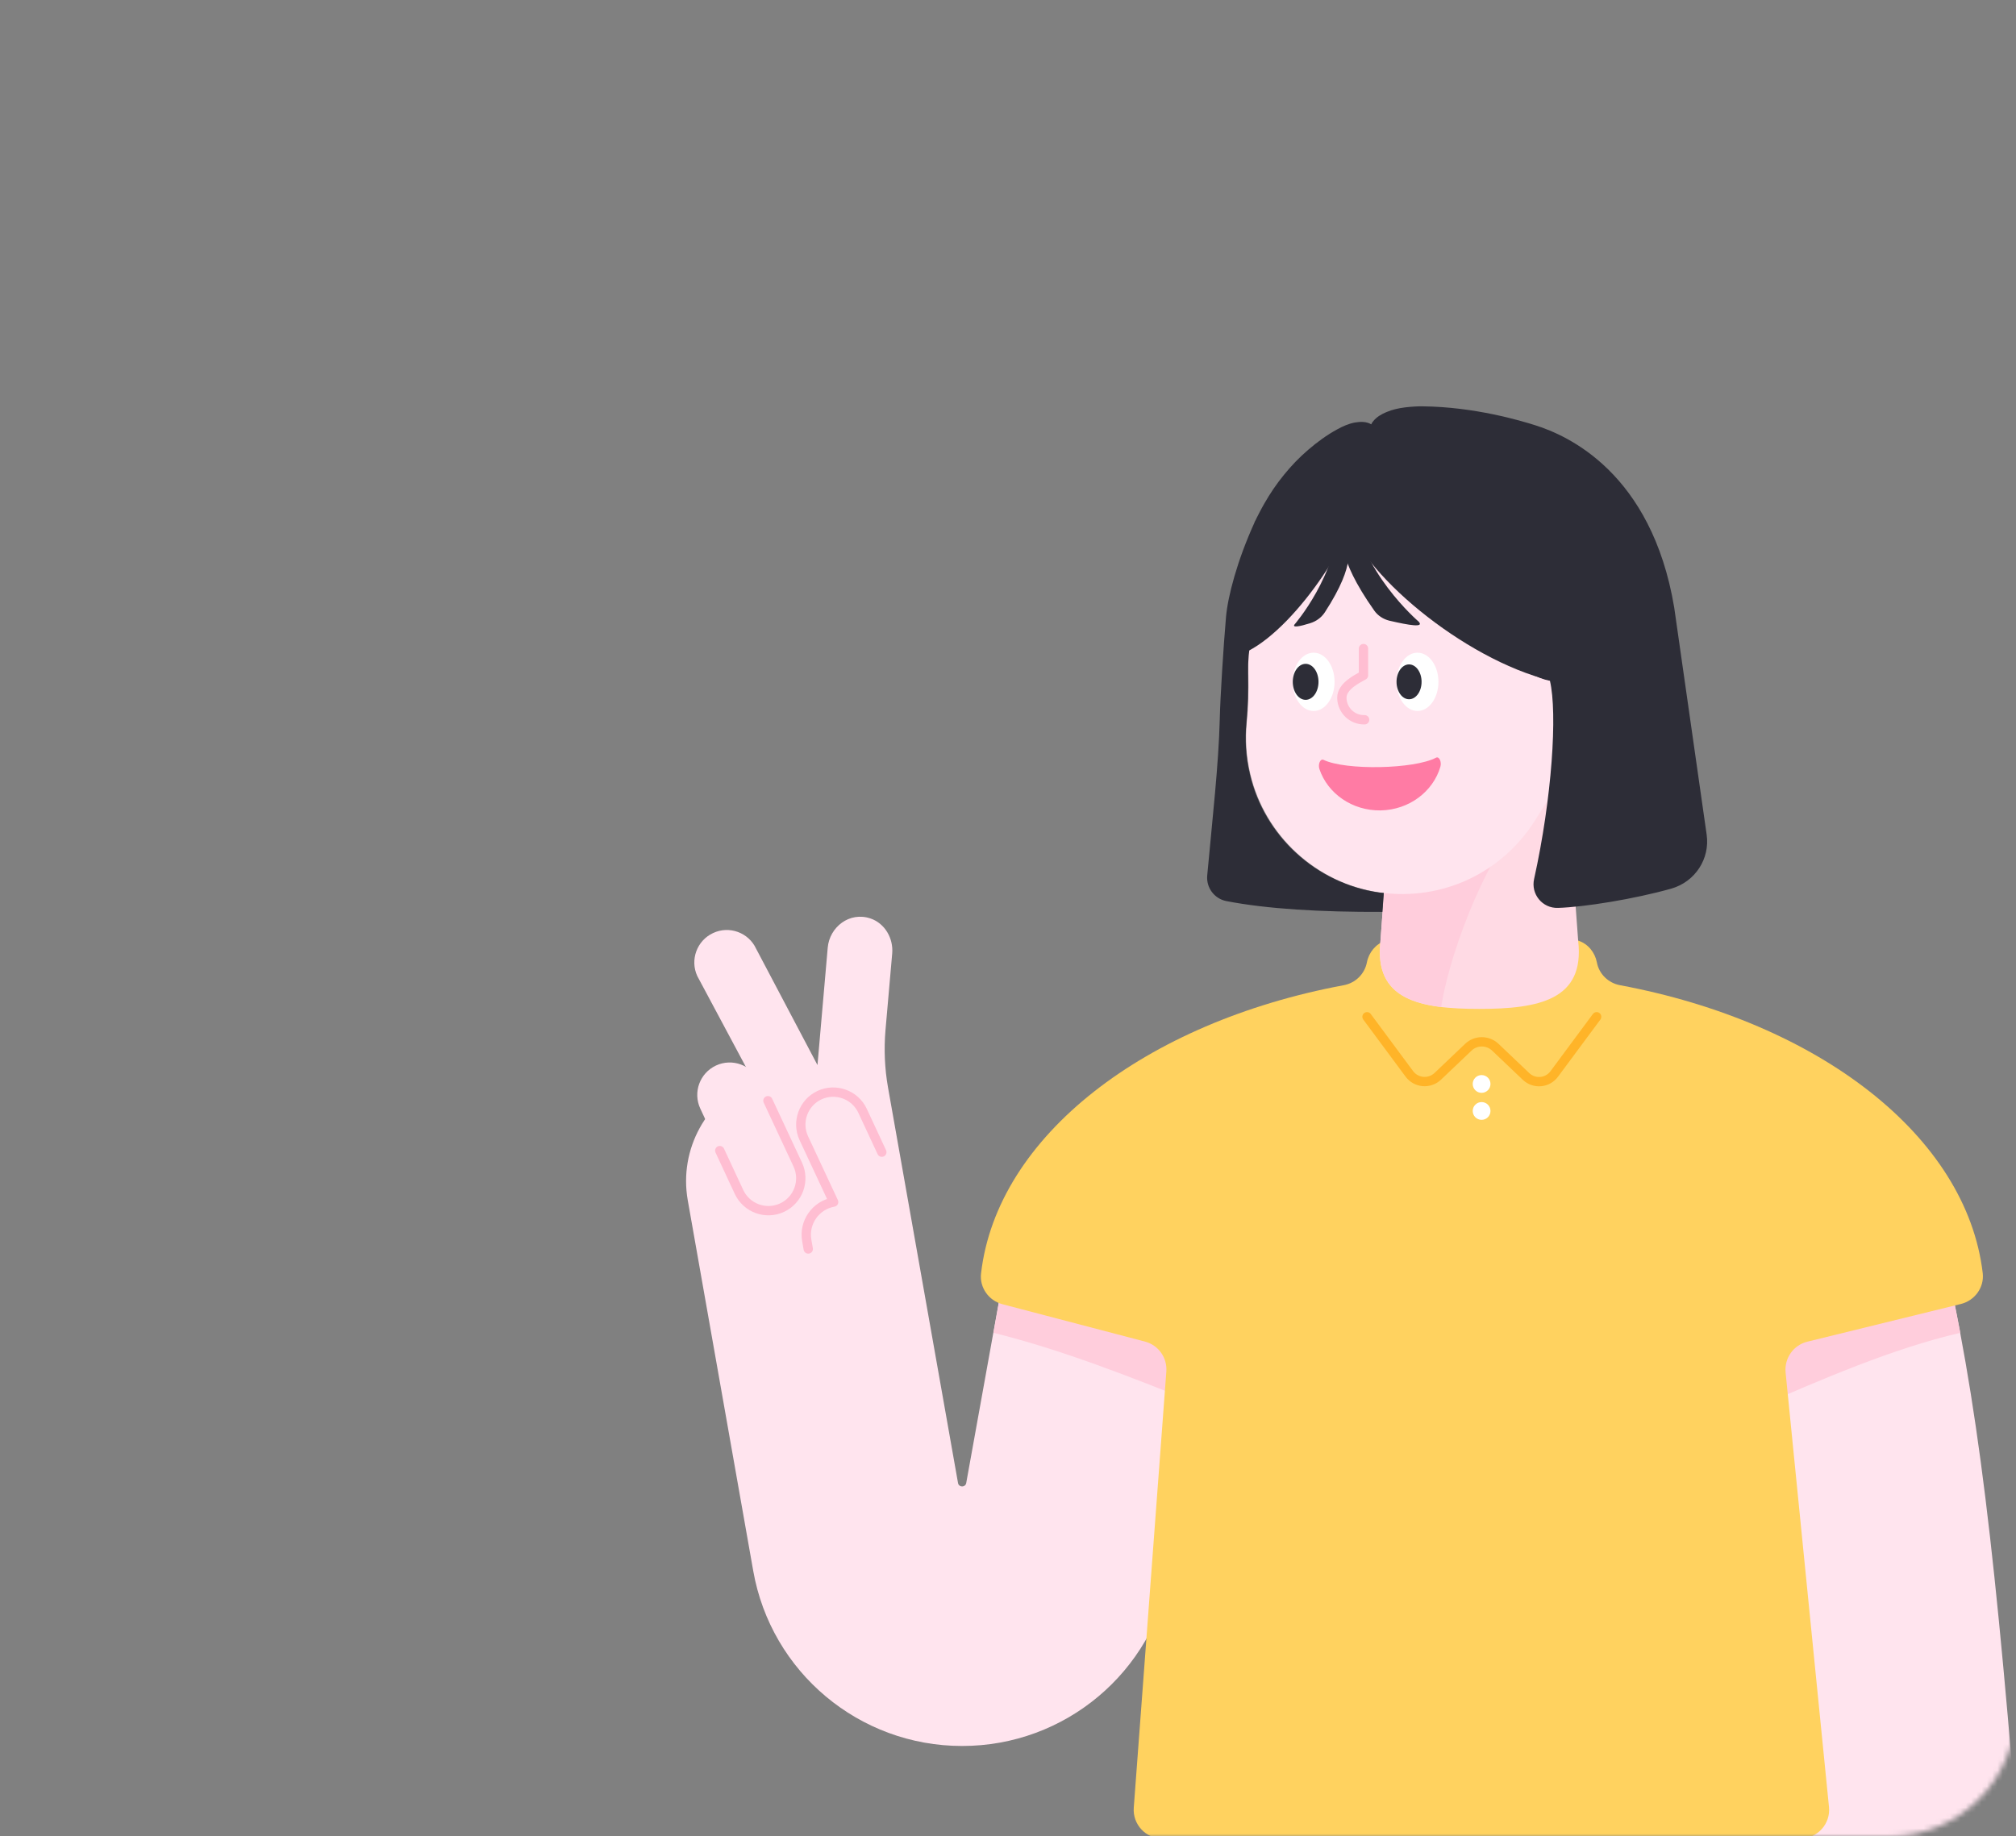 <svg width="382" height="348" viewBox="0 0 382 348" fill="none" xmlns="http://www.w3.org/2000/svg">
<rect x="0" y="0" width="382" height="348" fill="#808080" stroke="none"/>
<mask id="mask0" mask-type="alpha" maskUnits="userSpaceOnUse" x="0" y="0" width="382" height="348">
<path d="M382 324C382 337.255 371.255 348 358 348L24 348C10.745 348 2.95782e-05 337.255 2.84194e-05 324L2.19259e-06 24C1.03382e-06 10.745 10.745 1.93855e-06 24 7.79773e-07L358 -2.84194e-05C371.255 -2.95782e-05 382 10.745 382 24L382 324Z" fill="#3C6EE6"/>
</mask>
<g mask="url(#mask0)">
<path d="M382.173 345.864C377.403 286.947 373.929 260.013 366.397 229.454L324.162 230.166C331.543 262.711 335.449 297.824 339.938 348.389H382.324C382.259 347.569 382.194 346.727 382.173 345.864Z" fill="#FFE4EE"/>
<path d="M221.845 297.717L230.563 248.468L190.444 240.224L183.084 281.034C182.933 281.898 181.681 281.898 181.53 281.034L168.258 206.039C167.632 202.478 167.481 198.852 167.783 195.248L169.056 180.702C169.315 177.832 167.675 174.983 164.956 174.055C160.942 172.696 157.187 175.695 156.841 179.58L154.899 201.831L143.267 179.774C141.842 176.71 138.173 175.372 135.109 176.818C132.044 178.242 130.706 181.911 132.131 184.975L142.619 204.593C133.922 208.37 128.613 217.714 130.318 227.448L142.727 297.695C146.115 316.881 162.798 330.866 182.286 330.866C201.795 330.887 218.456 316.903 221.845 297.717Z" fill="#FFE4EE"/>
<path d="M140.052 225.873L132.692 210.075C131.268 207.01 132.584 203.363 135.67 201.917C138.735 200.493 142.382 201.809 143.828 204.895L151.187 220.693C152.612 223.758 151.295 227.405 148.209 228.851C145.123 230.275 141.476 228.959 140.052 225.873Z" fill="#FFE4EE"/>
<path d="M145.512 208.586L151.166 220.693C152.59 223.758 151.274 227.405 148.188 228.851C145.123 230.275 141.476 228.959 140.03 225.873L136.383 218.039" stroke="#FFBED2" stroke-width="1.768" stroke-miterlimit="10" stroke-linecap="round" stroke-linejoin="round"/>
<path d="M167.092 218.34L163.444 210.506C162.02 207.442 158.351 206.104 155.286 207.528C152.222 208.952 150.884 212.621 152.308 215.686L157.963 227.793C154.553 228.397 152.265 231.656 152.869 235.066L153.15 236.685" stroke="#FFBED2" stroke-width="1.768" stroke-miterlimit="10" stroke-linecap="round" stroke-linejoin="round"/>
<path d="M227.434 266.23L230.585 248.469L190.465 240.225L188.242 252.569C201.062 255.742 214.161 260.878 227.434 266.23Z" fill="#FFCDDC"/>
<path d="M368.728 239.317L328.003 247.626C329.32 253.95 330.615 260.446 331.867 267.179C345.29 261.331 358.541 255.568 371.447 252.568C370.605 248.101 369.699 243.698 368.728 239.317Z" fill="#FFCDDC"/>
<path d="M216.946 254.229C219.493 254.898 221.198 257.272 221.003 259.905L214.831 342.562C214.594 345.713 217.097 348.411 220.248 348.411H341.147C344.363 348.411 346.888 345.627 346.564 342.433L338.342 260.078C338.083 257.38 339.831 254.898 342.464 254.251L371.555 247.108C374.188 246.46 376.001 243.978 375.699 241.281C372.635 215.232 344.536 193.715 306.984 186.701C304.761 186.291 302.991 184.586 302.581 182.363C302.214 180.486 300.919 178.867 299.085 178.263C286.892 174.162 274.698 174.162 262.505 178.263C260.692 178.867 259.375 180.486 259.008 182.363C258.577 184.586 256.829 186.291 254.606 186.701C217.033 193.715 188.89 215.275 185.89 241.345C185.588 244 187.358 246.482 189.948 247.151L216.946 254.229Z" fill="#FFD25F"/>
<path d="M302.537 192.68L294.509 203.514C293.214 205.262 290.71 205.477 289.135 203.967L283.351 198.463C281.905 197.082 279.639 197.082 278.215 198.463L272.431 203.967C270.855 205.456 268.352 205.24 267.057 203.514L259.029 192.68" stroke="#FFB428" stroke-width="1.768" stroke-miterlimit="10" stroke-linecap="round" stroke-linejoin="round"/>
<path d="M280.74 207.096C281.67 207.096 282.423 206.342 282.423 205.413C282.423 204.483 281.67 203.729 280.74 203.729C279.81 203.729 279.057 204.483 279.057 205.413C279.057 206.342 279.81 207.096 280.74 207.096Z" fill="white"/>
<path d="M280.74 212.211C281.67 212.211 282.423 211.458 282.423 210.528C282.423 209.598 281.67 208.845 280.74 208.845C279.81 208.845 279.057 209.598 279.057 210.528C279.057 211.458 279.81 212.211 280.74 212.211Z" fill="white"/>
<path d="M296.171 139.244H264.424L261.576 178.307C260.281 189.507 269.021 191.19 280.308 191.19C291.574 191.19 300.336 189.486 299.041 178.307L296.171 139.244Z" fill="#FFDAE4"/>
<path d="M261.468 180.616C261.576 187.479 266.28 190.004 273.079 190.824C274.956 178.933 282.941 160.006 288.876 155.301L263.194 156.229L261.576 178.307C261.576 178.328 261.576 178.35 261.576 178.371L261.554 178.673V178.695C261.533 178.954 261.511 179.191 261.511 179.45C261.489 179.774 261.468 180.163 261.468 180.616Z" fill="#FFCDDC"/>
<path d="M236.088 116.994C236.088 96.254 253.397 79.572 274.352 80.586C292.934 81.492 308.17 96.794 308.969 115.397C309.336 123.943 306.746 131.842 302.171 138.23C298.113 143.884 294.466 149.798 290.732 155.668C284.754 165.056 273.662 170.861 261.36 169.113C249.469 167.408 239.649 158.365 236.908 146.668C236.11 143.302 235.937 140.021 236.239 136.892C236.822 130.979 236.498 125.022 236.153 119.109C236.11 118.397 236.088 117.684 236.088 116.994Z" fill="#FFE4EE"/>
<path d="M293.754 130.202C293.754 126.382 296.624 123.318 300.099 123.49C303.185 123.663 305.71 126.468 305.84 129.9C305.904 131.475 305.473 132.921 304.717 134.108C304.048 135.144 303.444 136.245 302.818 137.324C301.825 139.05 299.991 140.13 297.941 139.806C295.977 139.504 294.337 137.82 293.884 135.684C293.754 135.058 293.732 134.454 293.776 133.892C293.884 132.813 293.819 131.713 293.754 130.612C293.754 130.461 293.754 130.332 293.754 130.202Z" fill="#FFE4EE"/>
<path d="M248.908 134.734C251.101 134.734 252.879 132.261 252.879 129.21C252.879 126.158 251.101 123.685 248.908 123.685C246.715 123.685 244.937 126.158 244.937 129.21C244.937 132.261 246.715 134.734 248.908 134.734Z" fill="white"/>
<path d="M268.59 134.734C270.783 134.734 272.561 132.261 272.561 129.21C272.561 126.158 270.783 123.685 268.59 123.685C266.397 123.685 264.619 126.158 264.619 129.21C264.619 132.261 266.397 134.734 268.59 134.734Z" fill="white"/>
<path d="M247.397 132.619C248.744 132.619 249.835 131.092 249.835 129.209C249.835 127.326 248.744 125.799 247.397 125.799C246.05 125.799 244.958 127.326 244.958 129.209C244.958 131.092 246.05 132.619 247.397 132.619Z" fill="#2D2D37"/>
<path d="M266.993 132.51C268.304 132.51 269.367 131.032 269.367 129.208C269.367 127.385 268.304 125.906 266.993 125.906C265.682 125.906 264.619 127.385 264.619 129.208C264.619 131.032 265.682 132.51 266.993 132.51Z" fill="#2D2D37"/>
<path d="M301.07 130.051L300.12 131C299.171 131.95 299.171 133.504 300.12 134.453" stroke="#FFBED2" stroke-width="1.768" stroke-miterlimit="10" stroke-linecap="round" stroke-linejoin="round"/>
<path d="M258.576 136.396C256.245 136.46 254.324 134.626 254.259 132.295C254.195 129.964 257.453 128.518 258.36 127.979V122.907" stroke="#FFBED2" stroke-width="1.768" stroke-miterlimit="10" stroke-linecap="round" stroke-linejoin="round"/>
<path d="M237.016 103.052C247.634 93.103 257.195 84.492 257.475 93.189C257.713 100.332 246.059 118.439 236.52 123.36" fill="#2D2D37"/>
<path d="M293.754 128.95C277.395 124.957 257.26 108.21 254.951 97.743C252.771 87.859 266.454 80.392 280.654 80.392" fill="#2D2D37"/>
<path d="M254.584 101.649C254.584 101.649 252.987 105.232 260.411 115.721C261.08 116.67 262.116 117.339 263.26 117.62C267.08 118.505 269.928 118.979 268.806 117.792C268.806 117.792 257.325 107.994 256.505 96.017" fill="#2D2D37"/>
<path d="M255.166 103.7C255.166 103.7 257.324 106.354 251.044 116.022C250.397 117.015 249.404 117.749 248.26 118.094C246.296 118.72 244.829 118.979 245.282 118.353C245.282 118.353 253.461 108.965 253.699 97.981L257.26 98.541" fill="#2D2D37"/>
<path d="M323.385 158.171L317.234 115.116C312.94 89.477 296.926 82.507 291.034 80.629C288.078 79.679 279.337 77.111 269.647 77.003C268.525 76.982 267.381 77.068 266.259 77.198C265.029 77.349 263.842 77.608 262.676 78.104C261.748 78.492 260.82 79.032 260.194 79.83C260.043 80.003 259.914 80.197 259.828 80.413C258.921 79.852 257.734 79.895 256.72 80.068C255.554 80.284 254.454 80.78 253.418 81.341C251.432 82.42 249.576 83.78 247.872 85.247C246.21 86.672 244.677 88.269 243.296 89.974C241.893 91.679 240.663 93.513 239.563 95.434C239.217 96.017 238.915 96.621 238.591 97.225C238.44 97.527 238.289 97.829 238.138 98.11C238.074 98.261 237.987 98.412 237.923 98.563C237.879 98.671 237.707 98.887 237.707 99.016C234.405 106.289 232.657 113.001 232.311 116.907C231.815 122.627 231.232 131.928 231.124 136.352C230.909 144.877 229.743 155.063 228.75 165.897C228.535 168.206 230.088 170.3 232.354 170.753C240.145 172.264 250.267 172.846 261.943 172.803L262.202 169.221C261.9 169.178 261.597 169.178 261.295 169.134C249.404 167.43 239.584 158.452 236.843 146.776C236.045 143.409 235.872 140.129 236.174 137C236.476 133.87 236.541 130.741 236.477 127.612C236.433 123.015 237.297 118.44 239.066 114.188C242.109 106.894 246.814 98.93 252.382 97.441C253.375 97.182 254.411 97.764 254.756 98.714C255.727 101.455 258.964 107.131 269.41 109.16C280.114 111.231 283.157 126.878 293.689 129.015C295.135 135.144 294.077 151.265 290.689 166.566C290.042 169.437 292.265 172.156 295.221 172.048C300.207 171.897 309.724 170.365 316.738 168.379C321.227 167.063 324.032 162.725 323.385 158.171Z" fill="#2D2D37"/>
<path d="M272.107 143.582C267.985 145.762 254.993 146.021 250.785 143.992C250.181 143.712 249.706 144.812 250.008 145.74C251.562 150.359 256.202 153.661 261.619 153.574C267.036 153.466 271.546 149.992 272.927 145.309C273.208 144.359 272.69 143.28 272.107 143.582Z" fill="#FF7BA4"/>
</g>
</svg>
